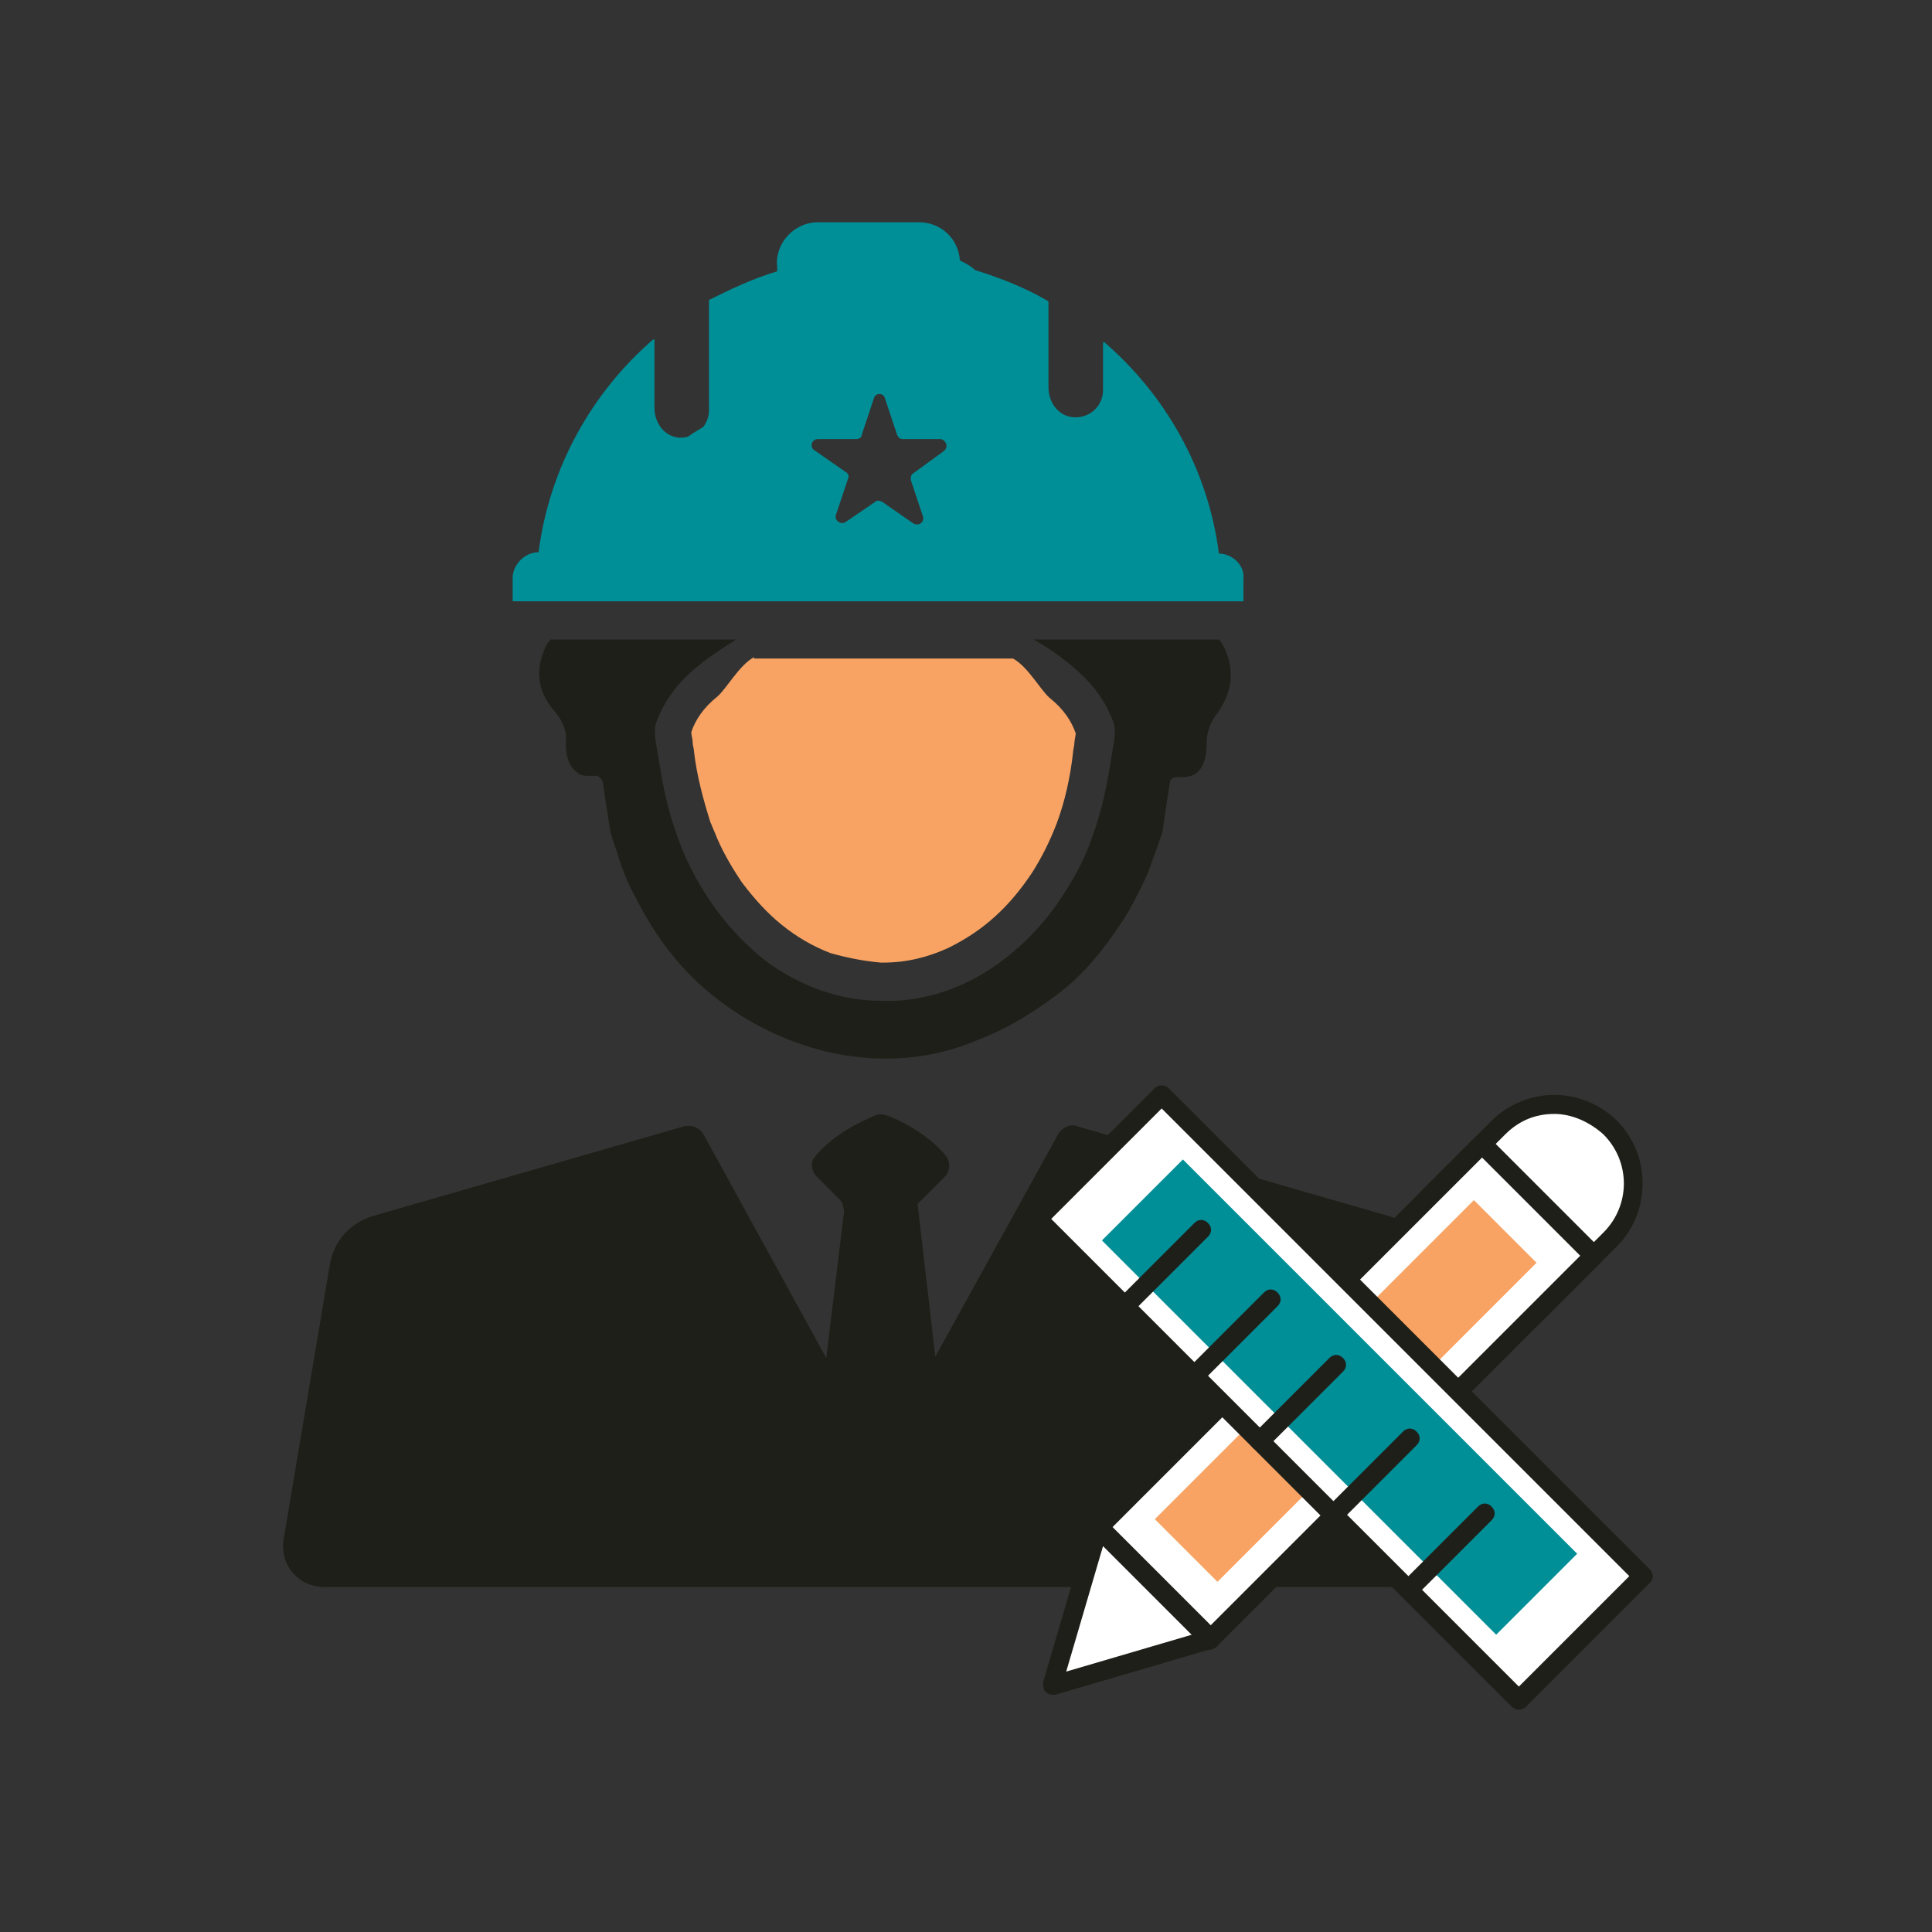 <?xml version="1.0" encoding="utf-8"?>
<!-- Generator: Adobe Illustrator 24.0.1, SVG Export Plug-In . SVG Version: 6.00 Build 0)  -->
<svg version="1.1" id="Layer_1" xmlns="http://www.w3.org/2000/svg" xmlns:xlink="http://www.w3.org/1999/xlink" x="0px" y="0px"
	 viewBox="0 0 141.7 141.7" style="enable-background:new 0 0 141.7 141.7;" xml:space="preserve">
<rect x="0" y="0" width="141.7" height="141.7" fill="#333333" stroke="none"/>
<style type="text/css">
	.st0{fill:#008E97;}
	.st1{fill:#F8A363;}
	.st2{fill:#1F1F19;}
	.st3{fill:#FFFFFF;}
</style>
<path class="st0" d="M89.4,40.6L89.4,40.6C88.6,34.4,85.5,29,81,25.1c0,0,0,0-0.1,0v3.5c0,1.2-1,2.1-2.2,2c-1.1-0.1-1.8-1.1-1.8-2.2
	v-6.3c0,0,0,0,0,0c-1.7-1-3.5-1.7-5.4-2.3c-0.3-0.3-0.7-0.5-1.1-0.7c-0.1-1.6-1.4-2.8-3-2.8H60c-1.8,0-3.2,1.6-3,3.3l0,0.1l0,0.2
	c-1.7,0.5-3.4,1.3-5,2.1c0,0,0,0,0,0v8.1c0,0.5-0.2,0.9-0.4,1.2c-0.3,0.2-0.7,0.4-1.1,0.7c-0.2,0.1-0.5,0.1-0.7,0.1
	c-1.1-0.1-1.8-1.1-1.8-2.2v-5c0,0,0,0-0.1,0c-4.5,3.9-7.6,9.4-8.4,15.6c-1,0-1.9,0.9-1.9,1.9v1.7h53.6v-1.7
	C91.3,41.5,90.4,40.6,89.4,40.6z M69.2,33.1L67,34.7c-0.2,0.1-0.2,0.3-0.2,0.5l0.9,2.7c0.1,0.4-0.3,0.7-0.7,0.5l-2.3-1.6
	c-0.2-0.1-0.4-0.1-0.5,0L62,38.3c-0.3,0.2-0.8-0.1-0.7-0.5l0.9-2.7c0.1-0.2,0-0.4-0.2-0.5l-2.3-1.6c-0.3-0.2-0.2-0.8,0.3-0.8h2.8
	c0.2,0,0.4-0.1,0.4-0.3l0.9-2.7c0.1-0.4,0.7-0.4,0.8,0l0.9,2.7c0.1,0.2,0.2,0.3,0.4,0.3H69C69.4,32.3,69.6,32.8,69.2,33.1z"/>
<path class="st1" d="M55.3,48.2c-1.1,0.6-2,2.3-2.7,2.9c-1,0.8-1.6,1.7-1.9,2.6c0,0.2,0.1,0.5,0.1,0.7c0,0.3,0.1,0.5,0.1,0.7
	c0.2,1.8,0.7,3.6,1.2,5.2c0.1,0.2,0.2,0.5,0.3,0.7c0.5,1.3,1.2,2.5,2,3.7c0.9,1.2,1.9,2.3,2.9,3.1c1.1,0.9,2.3,1.6,3.6,2.1
	c1.4,0.4,2.6,0.6,3.7,0.7l0.2,0c1.7,0,3.3-0.4,4.8-1.1c1.2-0.6,2.3-1.3,3.4-2.3c1-0.9,1.9-2,2.7-3.2c0.7-1.1,1.3-2.3,1.8-3.6
	c0.6-1.6,1-3.4,1.2-5.2c0-0.2,0.1-0.5,0.1-0.7c0-0.2,0.1-0.6,0.1-0.7c-0.3-0.9-0.9-1.8-1.9-2.6c-0.7-0.6-1.6-2.3-2.7-2.9H55.3z"/>
<path class="st2" d="M90.1,48.3c-0.2-0.6-0.4-1.1-0.7-1.4H75.8c1.1,0.6,2.2,1.4,3.1,2.2c1.3,1.1,2.3,2.5,2.8,4
	c0.2,0.7-0.1,1.8-0.2,2.5c-0.3,2-0.7,3.9-1.4,5.8c-0.5,1.5-1.2,2.8-2.1,4.2c-0.9,1.4-1.9,2.6-3.1,3.7c-1.2,1.1-2.6,2.1-4.1,2.8
	c-1.9,0.9-4.1,1.4-6.2,1.3c-1.6,0-3.1-0.3-4.5-0.8c-1.6-0.6-3.1-1.4-4.4-2.5c-1.3-1.1-2.4-2.3-3.4-3.7c-0.9-1.3-1.7-2.7-2.3-4.2
	c-0.1-0.3-0.2-0.5-0.3-0.8c-0.7-1.9-1.1-3.8-1.4-5.8c-0.1-0.7-0.4-1.8-0.2-2.5c0.5-1.5,1.5-2.9,2.8-4c0.9-0.8,2-1.5,3.1-2.2H40.4
	c-0.3,0.3-0.5,0.7-0.7,1.4c-0.5,1.8,0.3,3.1,1,3.9c0.5,0.6,0.9,1.4,0.8,2.2c0,0.8,0.1,1.8,0.9,2.3c0.2,0.2,0.5,0.2,0.8,0.2l0.5,0
	c0.2,0,0.4,0.2,0.5,0.4c0.1,0.7,0.3,2,0.5,3.3c0.1,0.8,0.5,1.6,0.7,2.4c0.3,0.9,0.7,1.9,1.2,2.8c0.5,1,1.1,2,1.7,2.9
	c0.7,1,1.5,2,2.4,2.9c1,1,2,1.8,3.2,2.6c5,3.3,11.3,4.5,17,2.4c1.3-0.5,2.5-1,3.7-1.7c1.2-0.7,2.4-1.5,3.5-2.4
	c1-0.8,1.9-1.8,2.7-2.8c0.7-0.9,1.4-1.9,2-2.9c0.5-0.9,1-1.9,1.4-2.8c0.3-0.8,0.6-1.7,0.9-2.5c0.1-0.3,0.2-0.5,0.2-0.8
	c0.2-1.3,0.4-2.7,0.5-3.3c0-0.2,0.2-0.4,0.5-0.4l0.5,0c0.3,0,0.6-0.1,0.8-0.2c0.8-0.5,0.9-1.5,0.9-2.3c0-0.8,0.3-1.6,0.8-2.2
	C89.9,51.4,90.6,50.1,90.1,48.3z"/>
<path class="st2" d="M108.4,112.9L105,92.7c-0.3-1.7-1.5-3-3.1-3.5L79,82.6c-0.5-0.2-1.1,0.1-1.4,0.6l-9,16.3l-1.3-11.2h0l2-2
	c0.4-0.4,0.4-1.1,0.1-1.5c-1.4-1.7-3.5-2.7-4.4-3c-0.3-0.1-0.6-0.1-0.8,0c-0.9,0.4-3,1.3-4.4,3c-0.4,0.4-0.3,1.1,0.1,1.5l1.7,1.7
	c0.2,0.2,0.3,0.6,0.3,0.9l-1.3,10.7l-9-16.4c-0.3-0.5-0.8-0.7-1.4-0.6l-22.9,6.6c-1.6,0.5-2.8,1.8-3.1,3.5l-3.4,20.2
	c-0.3,1.9,1.1,3.5,3,3.5h81.9C107.3,116.5,108.7,114.8,108.4,112.9z"/>
<g>
	<g>
		<path class="st3" d="M113,96c-2.3,2.3-5.9,2.3-8.2,0l0,0c-2.3-2.3-2.3-5.9,0-8.2l5.1-5.1c2.3-2.3,5.9-2.3,8.2,0l0,0
			c2.3,2.3,2.3,5.9,0,8.2L113,96z"/>
		<path class="st2" d="M108.9,98.4c-1.7,0-3.4-0.7-4.6-1.9c-1.2-1.2-1.9-2.9-1.9-4.6c0-1.7,0.7-3.4,1.9-4.6l5.1-5.1
			c1.2-1.2,2.9-1.9,4.6-1.9c1.7,0,3.4,0.7,4.6,1.9c2.5,2.5,2.5,6.7,0,9.2l-5.1,5.1C112.2,97.8,110.6,98.4,108.9,98.4z M114,81.7
			c-1.4,0-2.6,0.5-3.6,1.5l-5.1,5.1c-1,1-1.5,2.2-1.5,3.6c0,1.4,0.5,2.6,1.5,3.6c1,1,2.3,1.5,3.6,1.5c1.4,0,2.6-0.5,3.6-1.5l5.1-5.1
			c2-2,2-5.2,0-7.2C116.6,82.3,115.3,81.7,114,81.7z"/>
	</g>
	<g>
		
			<rect x="78.8" y="96.3" transform="matrix(0.707 -0.707 0.707 0.707 -43.268 99.705)" class="st3" width="39.9" height="11.6"/>
		<path class="st2" d="M88.7,121c-0.2,0-0.4-0.1-0.5-0.2l-8.2-8.2c-0.3-0.3-0.3-0.7,0-1l28.2-28.2c0.3-0.3,0.7-0.3,1,0l8.2,8.2
			c0.1,0.1,0.2,0.3,0.2,0.5c0,0.2-0.1,0.4-0.2,0.5l-28.2,28.2C89.1,120.9,88.9,121,88.7,121z M81.5,112.1l7.2,7.2l27.2-27.2
			l-7.2-7.2L81.5,112.1z"/>
	</g>
	<g>
		
			<rect x="82.2" y="98.8" transform="matrix(0.707 -0.707 0.707 0.707 -43.268 99.686)" class="st1" width="33.1" height="6.5"/>
	</g>
	<g>
		<polygon class="st3" points="80.5,112.1 77.2,123.6 88.7,120.3 		"/>
		<path class="st2" d="M77.2,124.3c-0.2,0-0.4-0.1-0.5-0.2c-0.2-0.2-0.2-0.4-0.2-0.7l3.4-11.6c0.1-0.2,0.3-0.4,0.5-0.5
			c0.2-0.1,0.5,0,0.7,0.2l8.2,8.2c0.2,0.2,0.2,0.4,0.2,0.7c-0.1,0.2-0.2,0.4-0.5,0.5l-11.6,3.4C77.3,124.3,77.2,124.3,77.2,124.3z
			 M80.9,113.4l-2.7,9.2l9.2-2.7L80.9,113.4z"/>
	</g>
</g>
<g>
	
		<rect x="91.9" y="77.5" transform="matrix(0.707 -0.707 0.707 0.707 -43.682 99.517)" class="st3" width="12.9" height="50"/>
	<path class="st2" d="M111.4,125.4c-0.2,0-0.4-0.1-0.5-0.2L75.6,89.9c-0.3-0.3-0.3-0.7,0-1l9.1-9.1c0.1-0.1,0.3-0.2,0.5-0.2
		c0.2,0,0.4,0.1,0.5,0.2l35.3,35.3c0.3,0.3,0.3,0.7,0,1l-9.1,9.1C111.8,125.3,111.6,125.4,111.4,125.4z M77.1,89.4l34.3,34.3
		l8.1-8.1L85.2,81.3L77.1,89.4z"/>
</g>
<g>
	<g>
		
			<rect x="94.1" y="82" transform="matrix(0.707 -0.707 0.707 0.707 -43.683 99.533)" class="st0" width="8.4" height="40.9"/>
	</g>
</g>
<g>
	<line class="st3" x1="82.5" y1="95.8" x2="88.1" y2="90.3"/>
	<path class="st2" d="M82.5,96.5c-0.2,0-0.4-0.1-0.5-0.2c-0.3-0.3-0.3-0.7,0-1l5.6-5.6c0.3-0.3,0.7-0.3,1,0c0.3,0.3,0.3,0.7,0,1
		L83,96.3C82.9,96.5,82.7,96.5,82.5,96.5z"/>
</g>
<g>
	<line class="st3" x1="87.6" y1="100.9" x2="93.2" y2="95.3"/>
	<path class="st2" d="M87.6,101.6c-0.2,0-0.4-0.1-0.5-0.2c-0.3-0.3-0.3-0.7,0-1l5.6-5.6c0.3-0.3,0.7-0.3,1,0c0.3,0.3,0.3,0.7,0,1
		l-5.6,5.6C88,101.5,87.8,101.6,87.6,101.6z"/>
</g>
<g>
	<line class="st3" x1="92.4" y1="105.7" x2="98" y2="100.1"/>
	<path class="st2" d="M92.4,106.4c-0.2,0-0.4-0.1-0.5-0.2c-0.3-0.3-0.3-0.7,0-1l5.6-5.6c0.3-0.3,0.7-0.3,1,0c0.3,0.3,0.3,0.7,0,1
		l-5.6,5.6C92.7,106.3,92.6,106.4,92.4,106.4z"/>
</g>
<g>
	<line class="st3" x1="97.8" y1="111.1" x2="103.4" y2="105.5"/>
	<path class="st2" d="M97.8,111.8c-0.2,0-0.4-0.1-0.5-0.2c-0.3-0.3-0.3-0.7,0-1l5.6-5.6c0.3-0.3,0.7-0.3,1,0c0.3,0.3,0.3,0.7,0,1
		l-5.6,5.6C98.2,111.8,98,111.8,97.8,111.8z"/>
</g>
<g>
	<line class="st3" x1="103.3" y1="116.6" x2="108.9" y2="111"/>
	<path class="st2" d="M103.3,117.3c-0.2,0-0.4-0.1-0.5-0.2c-0.3-0.3-0.3-0.7,0-1l5.6-5.6c0.3-0.3,0.7-0.3,1,0c0.3,0.3,0.3,0.7,0,1
		l-5.6,5.6C103.6,117.2,103.5,117.3,103.3,117.3z"/>
</g>
</svg>
